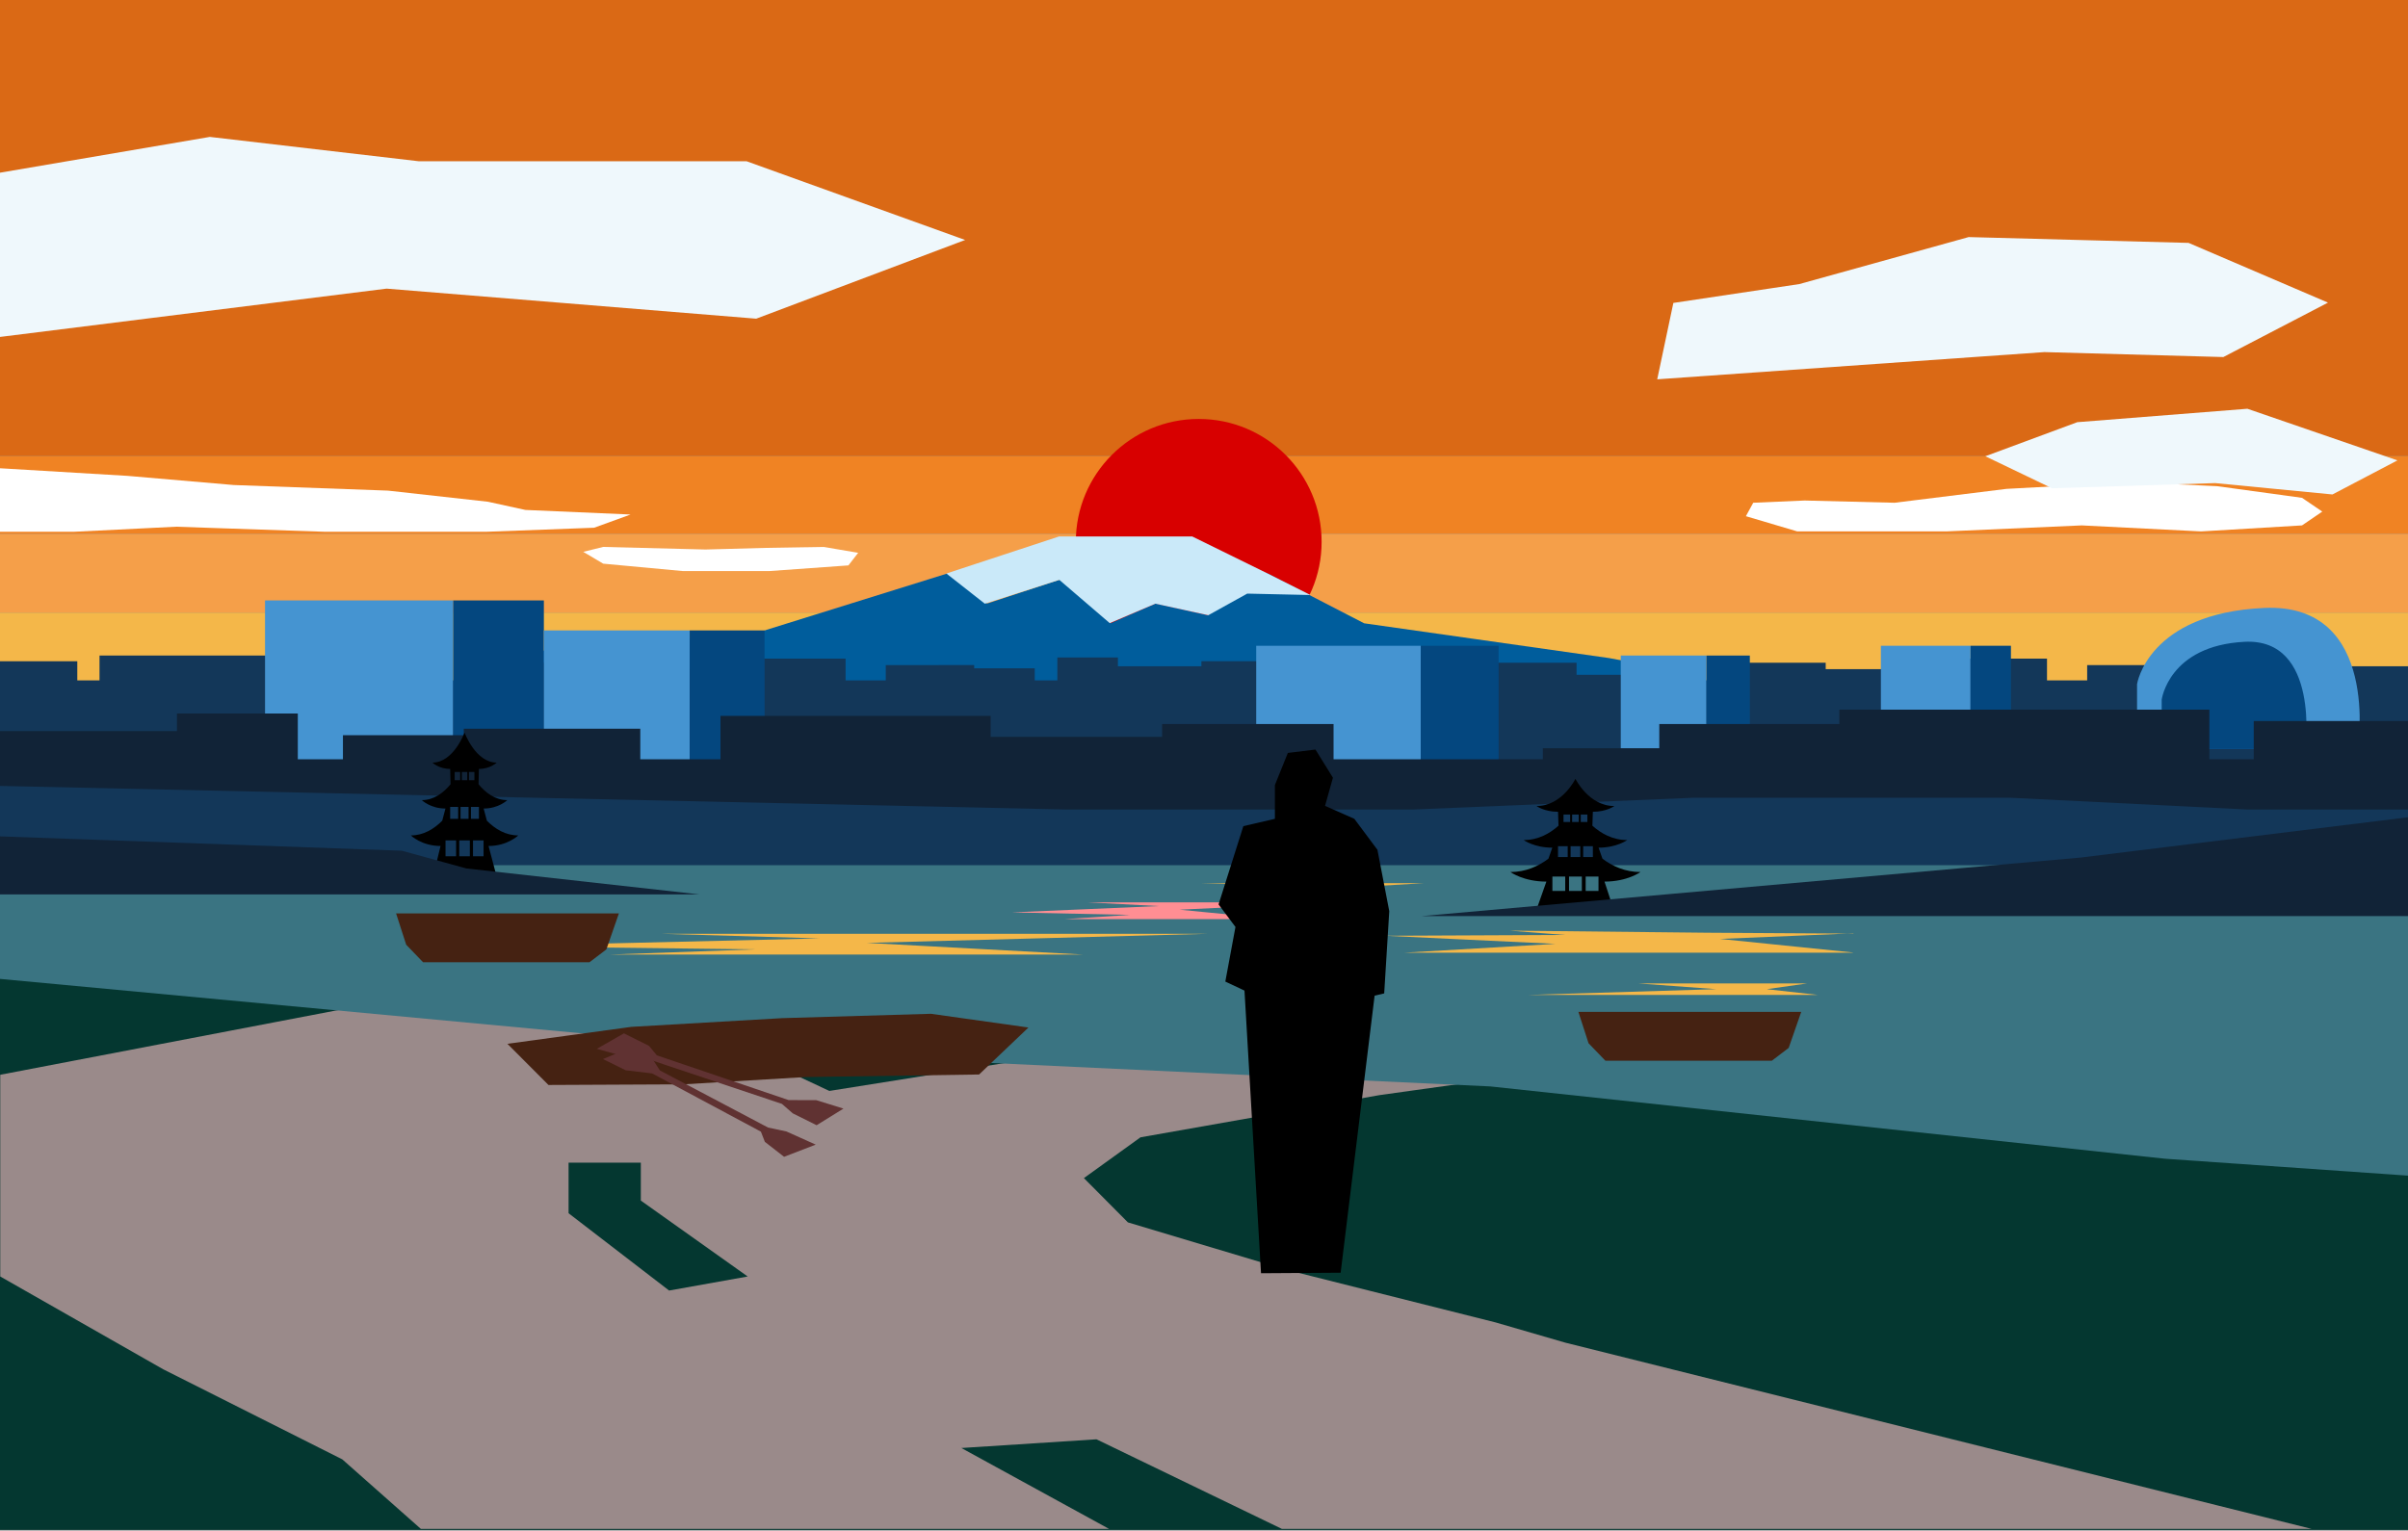 <svg width="2444" height="1554" xmlns="http://www.w3.org/2000/svg"><rect width="100%" height="100%" fill="#808080" stroke="none"/><g fill="none" fill-rule="evenodd">
<path fill="#043730" d="M0 1553.246h2444v-589H0z"/>
<path fill="#DA6915" d="M0 463h2444V0H0z"/>
<path xmlns="http://www.w3.org/2000/svg" d="M758.878 1295.993l-108.47-77.083v-38.524h-73.33v51.383l102.044 78.484 79.756-14.26zm274.284-218.87l-22.328-16.62-204.127 30.677 35.057 16.415 191.398-30.472zm216.857-39.464l121.199-21.906-22.328-9.248-137.142 18.498 38.27 12.656zm189.255-124.634v-61.847h-69.127v61.847h69.127zm69.086 0h69.086v-30.933h-69.086v30.933zm11.164 77.526l71.764-13.191-25.5-5.344-52.649 10.687-11.164 2.856 17.55 4.992zm133.146-84.214l9.558-3.907-70.94-6.428v5.177l61.382 5.158zm81.322 29.809V924.91h-15.943l-3.955 11.053-26.324 11.422h23.11l23.112-11.24zm612.258 616.099H1301.06l-188.184-90.956-137.142 8.824 149.912 82.132h-698.48l-79.756-70.598-181.758-91.455L.25 1295.993V1091.18l395.03-75.648 377.934-38.522 515.076-21.188 99.942-15.2-87.171-6.686v-20.91h-69.127v15.622l-69.086-5.286v-41.27h138.213v-30.914h-69.127v-30.933h58.457l217.97 19.546v11.387h69.085v-5.194l259.413 23.266 185.012 24.264 73.33 36.055v31.007l-109.5 48.085-163.137 38.246-173.89 30.216-248.742 34.745-242.399 42.818-57.427 41.396 44.657 44.955 159.47 47.807 213.685 53.76 70.775 20.543 661.446 165.128 96.11 23.97z" fill="#9a8a8a"/>
<path fill="#F08323" d="M0 542h2444v-79H0z"/><path fill="#F59F49" d="M0 622h2444v-80H0z"/><path fill="#F4B749" d="M0 701h2444v-79H0z"/><path fill="#3a7482" d="M0 993.854l818.019 76.552 694.513 32.609 684.795 73.413L2444 1193.595v-325.16H0z"/><path d="M1341.38 550.08c0 68.89-55.846 124.737-124.736 124.737-68.89 0-124.736-55.846-124.736-124.736 0-68.89 55.846-124.736 124.736-124.736 68.89 0 124.736 55.846 124.736 124.736" fill="#d80000"/><path fill="#FFF" d="M0 475.404l129.532 7.74 107.802 9.292 156.419 5.677 101.454 11.29 38.05 8.323L640 522.372l-36.99 13.419-109.915 4.129H330.34l-151.66-5.162-104.104 5.162H-.001zm861.099 98.633l-80.406 5.754h-87.61l-80.867-7.52-20.217-12.011 20.217-4.985 103.785 2.615 61.962-1.665 57.934-.95 35.102 5.965z"/><path fill="#005D9C" d="M482.532 683.961l104.966-35.446h161.413l214.416-66.851 38.545 31.102 74.685-24.56 50.594 44.607 45.773-20.047 53 11.887 59.561-42.99 99.044 51.15 248.545 35.298 84.393 15.85v47.703H482.532z"/><path fill="#CAE9F9" d="M960.533 582.266l114.336-37.602h135.206l76.541 37.602 43.443 21.84-64.17-1.428-39.557 21.946-53.649-11.71-46.33 19.75-51.21-43.953-75.593 24.202z"/><path fill="#FFF" d="M2163.186 489.516l-126.671 6.822-113.63 14.1-91.275-2.275-52.16 2.274-7.45 13.644 52.16 15.463h150.885l137.844-6.11 121.084 6.11 102.453-6.11 20.573-14.03-20.573-13.97-86.164-11.824z"/><path fill="#133759" d="M2354.011 676.426v-8.934h-61.47v23.263H2269.6v-12.23h-61.47v-3.29h-89.758v15.52h-40.769v-22.049h-137.408v10.678h-87.196v-6.533h-87.204v17.904h-106.427v-5.615h-59.22v-12.289h-91.577v-7.286h-188.187v25.19h-22.556v-19.434h-78.451v5.105h-84.737v-8.934h-61.47v23.263h-22.947v-12.23h-61.465v-3.29H899v15.52h-40.774v-22.049H720.821v10.678h-87.2v-6.533h-87.2v17.904H439.994v-5.615h-59.22v-12.289h-91.58v-7.286H101.01v25.19H78.45v-19.434H-.002V799.75h2444V676.426z"/><path fill="#4594D1" d="M269 772.435h191V609.597H269z"/><path fill="#04477F" d="M460 772.435h92V609.597h-92z"/><path fill="#4594D1" d="M552 772.435h148V640.048H552z"/><path fill="#04477F" d="M700 772.435h76V640.048h-76z"/><path fill="#4594D1" d="M1275 788.01h167V655.623h-167z"/><path fill="#04477F" d="M1442 788.01h79V655.623h-79z"/><path fill="#4594D1" d="M1909 788.01h91V655.623h-91z"/><path fill="#04477F" d="M2000 788.01h41V655.623h-41z"/><path fill="#4594D1" d="M1645 797.952h87V665.565h-87z"/><path fill="#04477F" d="M1732 797.952h44V665.565h-44z"/><path d="M2169 760.51v-65.935s10.85-72.088 129.224-77.364c118.375-5.274 94.878 143.3 94.878 143.3h-224.103z" fill="#4594D1"/><path d="M2194 760.51V710.4s7.057-54.789 84.052-58.798 61.713 108.908 61.713 108.908H2194z" fill="#04477F"/><path fill="#112337" d="M2287.438 732.028v38.869h-45.023v-50.382h-375.56v14.574h-182.768v24.579H1565.9v11.229h-212.4v-35.808h-174.022v13.065h-174.03V726.8H731.224v44.097H649.86v-31.042H470.73v6.58H348.056v24.462h-45.79V724.37H179.593v17.867H-.001v86.648h2444v-96.858z"/><path fill="#133759" d="M0 797.92l1083.565 24h350.02l285.56-12h321.034l241.569 12h162.251v56.515H0z"/><path fill="#F4B749" d="M670.264 948.047H1227l-347.232 9.248 219.71 11.835H618.797l148.29-5.29-269.089-3.16 334.062-7.938z"/><path fill="#FF8E93" d="M1103.798 916.13h248.201l-154.801 7.457 97.95 9.543h-214.295l66.11-4.265L1027 926.316l148.93-6.4z"/><path fill="#F4B749" d="M1445 896.663h-226l155.654 4.133zm436 70.564l-.911-.235-134.34-13.73 135.25-5.665.228.291-148.363-.907-200.814-2.129 56.352 4.392-182.403.823 172.631 8.198-153.208 8.962zm-46.85 31.231h-171.409l79.195 5.827-190.937 5.827h294l-51.801-5.827z"/><path d="M452.186 869.353h10.737v-16.079h-10.737v16.079zm4.708-37.974h8.12V819.22h-8.12v12.158zm4.6-39.266h5.562v-8.328h-5.562v8.328zm7.217 0h5.573v-8.328h-5.573v8.328zm-1.276 39.266h8.13V819.22h-8.13v12.158zm-1.31 37.974h10.747v-16.079h-10.748v16.079zm9.816-77.24h5.561v-8.328h-5.561v8.328zm2.041 39.266h8.12V819.22h-8.12v12.158zm2.092 37.974h10.738v-16.079h-10.738v16.079zm15.785-10.453l8.944 33.848-62.998-12.07 5.334-21.778c-19.234 0-30.14-10.717-30.14-10.717 12.868 0 23.498-6.547 31.855-14.951l3.262-12.349c-15.308 0-23.984-8.535-23.984-8.535 12.314 0 22.06-7.529 29.169-16.107l-.386-15.573c-11.51 0-18.035-6.413-18.035-6.413 21.485 0 32.618-30.507 32.618-30.507s11.135 30.507 32.62 30.507c0 0-6.524 6.413-18.035 6.413l-.387 15.573c7.109 8.578 16.855 16.107 29.168 16.107 0 0-8.674 8.535-23.972 8.535l3.252 12.349c8.357 8.404 18.986 14.95 31.855 14.95 0 0-10.907 10.718-30.14 10.718zm1113.526 45.635h13.003v-14.567h-13.003v14.567zm-2.534-34.407h9.833v-11.016h-9.833v11.016zm-2.474-35.575h6.736v-7.546h-6.736v7.546zm-8.751 0h6.746v-7.546h-6.746v7.546zm-1.549 35.575h9.846v-11.016h-9.846v11.016zm-1.586 34.407h13.016v-14.567h-13.016v14.567zm-5.606-69.982h6.736v-7.546h-6.736v7.546zm-5.571 35.575h9.833v-11.016h-9.833v11.016zm-5.703 34.407h13.003v-14.567h-13.003v14.567zM1533 885.355s13.207 9.712 36.5 9.712l-10.83 30.665 76.29-10.936-6.46-19.73c23.293 0 36.5-9.711 36.5-9.711-15.583 0-28.455-5.933-38.577-13.544l-3.95-11.19c18.538 0 29.044-7.734 29.044-7.734-14.912 0-26.714-6.821-35.324-14.594l.47-14.11c13.94 0 21.84-5.81 21.84-5.81-26.02 0-39.502-27.641-39.502-27.641s-13.484 27.64-39.501 27.64c0 0 7.9 5.81 21.838 5.81l.469 14.11c-8.608 7.774-20.41 14.595-35.324 14.595 0 0 10.507 7.733 29.034 7.733l-3.94 11.19c-10.122 7.612-22.992 13.545-38.577 13.545z" fill="#000"/><path fill="#112337" d="M2444 930.064H1443l668.976-59.44L2444 829.758zM0 908.076h710l-236.626-26.348-65.569-18.027L0 849.14z"/><path fill="#000" d="M1243.644 996.57l19.44 9.15 16.796 286.96 80.808-.52 34.474-281.297 9.721-2.285 5.147-83.48-12.007-62.321-23.444-31.45-29.732-13.149 8.005-28.59L1335.128 761l-28.018 3.43-13.149 32.591v34.306l-32.02 7.434-25.158 79.477 17.153 22.87z"/><path fill="#452212" d="M515 1059.748l41.678 41.796 136.956-.654 123.505-7.379 176.595-2.616 50.095-47.688-98.963-13.937-151.133 4.424-152.942 8.85z"/><path fill="#603232" d="M661.876 1089.82l-26.825-3.189-23.047-11.393 32.328-13.521 18.567 14.47 6.869 10.595 109.796 57.996 18.539 3.945 29.813 13.387-32.128 12.363-19.498-15.195-4.018-10.342z"/>
<path fill="#603232" d="M800.369 1116.876l28.166.094 27.544 8.558-27.245 16.873-24.237-12.066-10.984-9.597-132.632-44.375-20.138-1.774-35.098-9.738 27.492-15.718 25.44 12.667 8.027 9.672z"/>
<path  fill="#452212" d="M402 927.352h226.157l-12.73 36.55-17.135 13.057h-168.878l-17.136-17.788z"/>
<path  fill="#452212" d="M1602 1027.352h226.157l-12.73 36.55-17.135 13.057h-168.878l-17.136-17.788z"/>
<path xmlns="http://www.w3.org/2000/svg" fill="#EFF8FC" d="M0 175.332v166.75l392.371-49.042 375.15 30.516 212.048-79.924-221.843-79.924H424.985L212.97 139zM1826.229 288.41l-127.855 19.146L1682 385.1l392.94-27.627 181.655 5.025 106.194-55.254-141.481-60.645-223.218-5.909zM2280.995 415l-172.66 13.629L2015 463.223l67.663 32.5 165.666-5.242 118.993 11.53 65.945-34.593z"/>
</g></svg>
